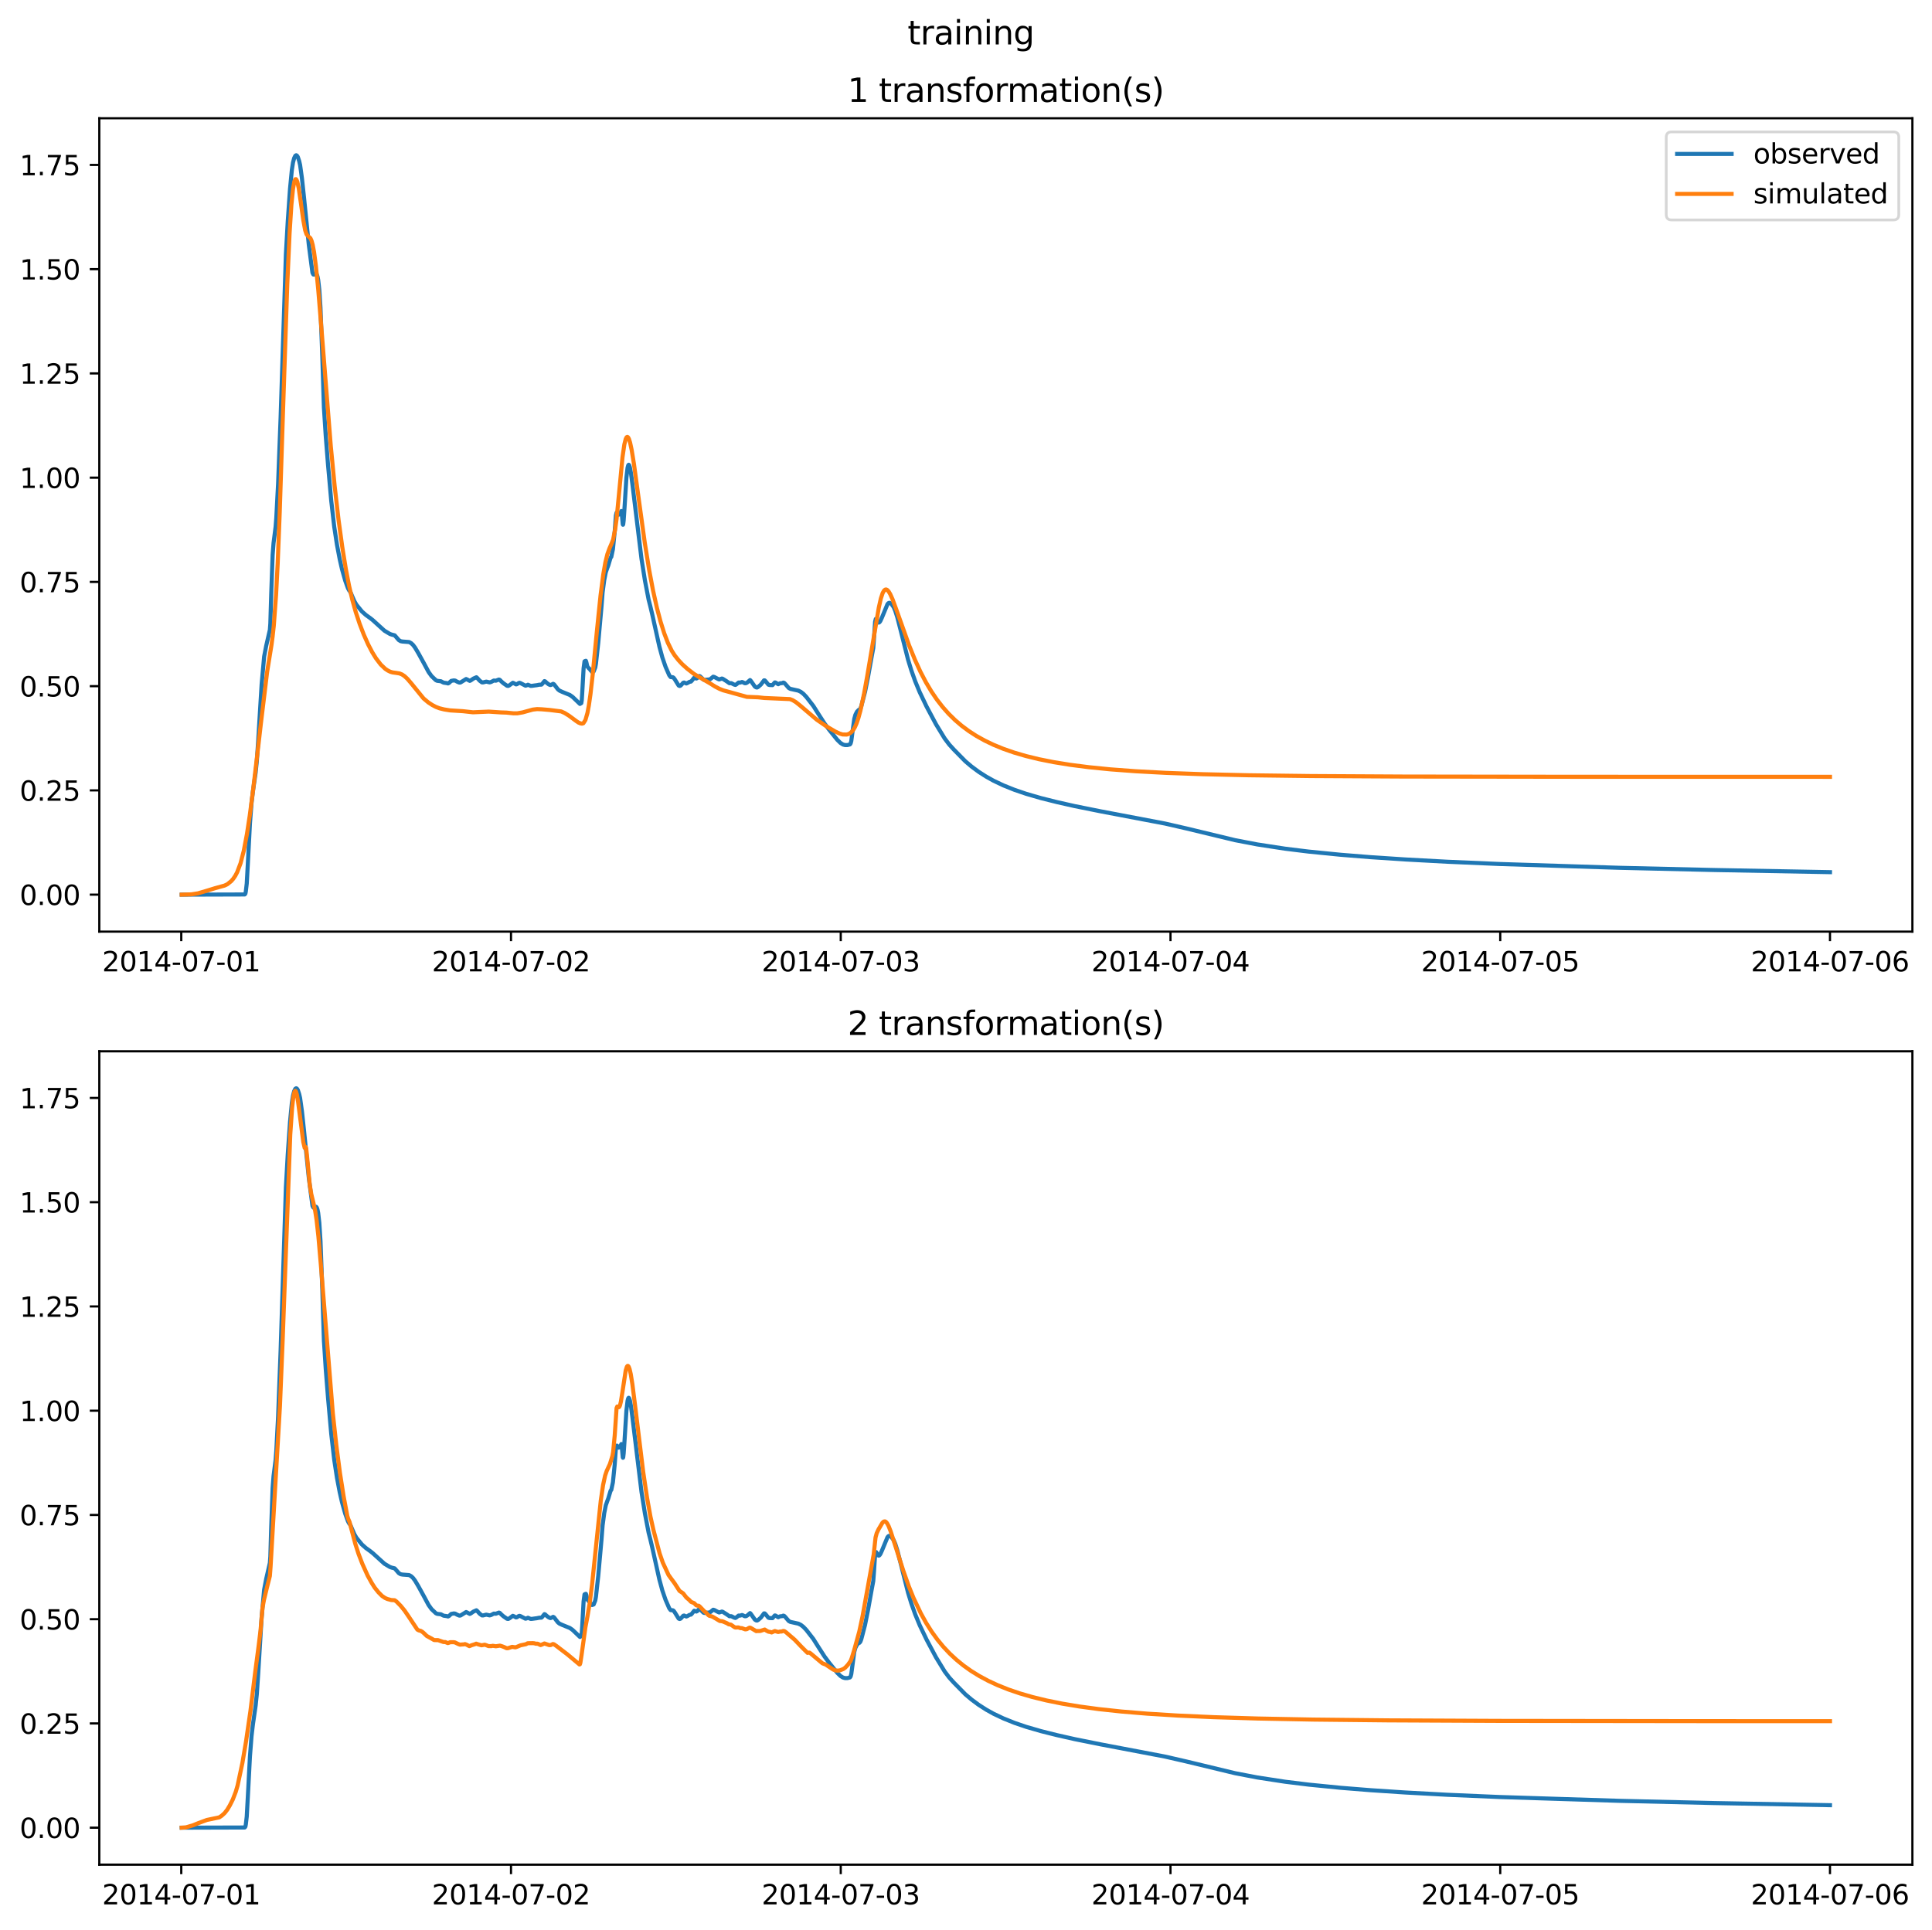 <?xml version="1.0" encoding="utf-8" standalone="no"?>
<!DOCTYPE svg PUBLIC "-//W3C//DTD SVG 1.1//EN"
  "http://www.w3.org/Graphics/SVG/1.1/DTD/svg11.dtd">
<svg xmlns:xlink="http://www.w3.org/1999/xlink" width="709.489pt" height="708.798pt" viewBox="0 0 709.489 708.798" xmlns="http://www.w3.org/2000/svg" version="1.1">
 <defs>
  <style type="text/css">*{stroke-linejoin: round; stroke-linecap: butt}</style>
 </defs>
 <g id="figure_1">
  <g id="patch_1">
   <path d="M 0 708.798 
L 709.489 708.798 
L 709.489 0 
L 0 0 
z
" style="fill: #ffffff"/>
  </g>
  <g id="axes_1">
   <g id="patch_2">
    <path d="M 36.466 342.2 
L 702.289 342.2 
L 702.289 43.44 
L 36.466 43.44 
z
" style="fill: #ffffff"/>
   </g>
   <g id="matplotlib.axis_1">
    <g id="xtick_1">
     <g id="line2d_1">
      <defs>
       <path id="m0facda608b" d="M 0 0 
L 0 3.5 
" style="stroke: #000000; stroke-width: 0.8"/>
      </defs>
      <g>
       <use xlink:href="#m0facda608b" x="66.562" y="342.2" style="stroke: #000000; stroke-width: 0.8"/>
      </g>
     </g>
     <g id="text_1">
      <!-- 2014-07-01 -->
      <g transform="translate(37.504 356.798) scale(0.1 -0.1)">
       <defs>
        <path id="DejaVuSans-32" d="M 1228 531 
L 3431 531 
L 3431 0 
L 469 0 
L 469 531 
Q 828 903 1448 1529 
Q 2069 2156 2228 2338 
Q 2531 2678 2651 2914 
Q 2772 3150 2772 3378 
Q 2772 3750 2511 3984 
Q 2250 4219 1831 4219 
Q 1534 4219 1204 4116 
Q 875 4013 500 3803 
L 500 4441 
Q 881 4594 1212 4672 
Q 1544 4750 1819 4750 
Q 2544 4750 2975 4387 
Q 3406 4025 3406 3419 
Q 3406 3131 3298 2873 
Q 3191 2616 2906 2266 
Q 2828 2175 2409 1742 
Q 1991 1309 1228 531 
z
" transform="scale(0.016)"/>
        <path id="DejaVuSans-30" d="M 2034 4250 
Q 1547 4250 1301 3770 
Q 1056 3291 1056 2328 
Q 1056 1369 1301 889 
Q 1547 409 2034 409 
Q 2525 409 2770 889 
Q 3016 1369 3016 2328 
Q 3016 3291 2770 3770 
Q 2525 4250 2034 4250 
z
M 2034 4750 
Q 2819 4750 3233 4129 
Q 3647 3509 3647 2328 
Q 3647 1150 3233 529 
Q 2819 -91 2034 -91 
Q 1250 -91 836 529 
Q 422 1150 422 2328 
Q 422 3509 836 4129 
Q 1250 4750 2034 4750 
z
" transform="scale(0.016)"/>
        <path id="DejaVuSans-31" d="M 794 531 
L 1825 531 
L 1825 4091 
L 703 3866 
L 703 4441 
L 1819 4666 
L 2450 4666 
L 2450 531 
L 3481 531 
L 3481 0 
L 794 0 
L 794 531 
z
" transform="scale(0.016)"/>
        <path id="DejaVuSans-34" d="M 2419 4116 
L 825 1625 
L 2419 1625 
L 2419 4116 
z
M 2253 4666 
L 3047 4666 
L 3047 1625 
L 3713 1625 
L 3713 1100 
L 3047 1100 
L 3047 0 
L 2419 0 
L 2419 1100 
L 313 1100 
L 313 1709 
L 2253 4666 
z
" transform="scale(0.016)"/>
        <path id="DejaVuSans-2d" d="M 313 2009 
L 1997 2009 
L 1997 1497 
L 313 1497 
L 313 2009 
z
" transform="scale(0.016)"/>
        <path id="DejaVuSans-37" d="M 525 4666 
L 3525 4666 
L 3525 4397 
L 1831 0 
L 1172 0 
L 2766 4134 
L 525 4134 
L 525 4666 
z
" transform="scale(0.016)"/>
       </defs>
       <use xlink:href="#DejaVuSans-32"/>
       <use xlink:href="#DejaVuSans-30" x="63.623"/>
       <use xlink:href="#DejaVuSans-31" x="127.246"/>
       <use xlink:href="#DejaVuSans-34" x="190.869"/>
       <use xlink:href="#DejaVuSans-2d" x="254.492"/>
       <use xlink:href="#DejaVuSans-30" x="290.576"/>
       <use xlink:href="#DejaVuSans-37" x="354.199"/>
       <use xlink:href="#DejaVuSans-2d" x="417.822"/>
       <use xlink:href="#DejaVuSans-30" x="453.906"/>
       <use xlink:href="#DejaVuSans-31" x="517.529"/>
      </g>
     </g>
    </g>
    <g id="xtick_2">
     <g id="line2d_2">
      <g>
       <use xlink:href="#m0facda608b" x="187.655" y="342.2" style="stroke: #000000; stroke-width: 0.8"/>
      </g>
     </g>
     <g id="text_2">
      <!-- 2014-07-02 -->
      <g transform="translate(158.597 356.798) scale(0.1 -0.1)">
       <use xlink:href="#DejaVuSans-32"/>
       <use xlink:href="#DejaVuSans-30" x="63.623"/>
       <use xlink:href="#DejaVuSans-31" x="127.246"/>
       <use xlink:href="#DejaVuSans-34" x="190.869"/>
       <use xlink:href="#DejaVuSans-2d" x="254.492"/>
       <use xlink:href="#DejaVuSans-30" x="290.576"/>
       <use xlink:href="#DejaVuSans-37" x="354.199"/>
       <use xlink:href="#DejaVuSans-2d" x="417.822"/>
       <use xlink:href="#DejaVuSans-30" x="453.906"/>
       <use xlink:href="#DejaVuSans-32" x="517.529"/>
      </g>
     </g>
    </g>
    <g id="xtick_3">
     <g id="line2d_3">
      <g>
       <use xlink:href="#m0facda608b" x="308.747" y="342.2" style="stroke: #000000; stroke-width: 0.8"/>
      </g>
     </g>
     <g id="text_3">
      <!-- 2014-07-03 -->
      <g transform="translate(279.689 356.798) scale(0.1 -0.1)">
       <defs>
        <path id="DejaVuSans-33" d="M 2597 2516 
Q 3050 2419 3304 2112 
Q 3559 1806 3559 1356 
Q 3559 666 3084 287 
Q 2609 -91 1734 -91 
Q 1441 -91 1130 -33 
Q 819 25 488 141 
L 488 750 
Q 750 597 1062 519 
Q 1375 441 1716 441 
Q 2309 441 2620 675 
Q 2931 909 2931 1356 
Q 2931 1769 2642 2001 
Q 2353 2234 1838 2234 
L 1294 2234 
L 1294 2753 
L 1863 2753 
Q 2328 2753 2575 2939 
Q 2822 3125 2822 3475 
Q 2822 3834 2567 4026 
Q 2313 4219 1838 4219 
Q 1578 4219 1281 4162 
Q 984 4106 628 3988 
L 628 4550 
Q 988 4650 1302 4700 
Q 1616 4750 1894 4750 
Q 2613 4750 3031 4423 
Q 3450 4097 3450 3541 
Q 3450 3153 3228 2886 
Q 3006 2619 2597 2516 
z
" transform="scale(0.016)"/>
       </defs>
       <use xlink:href="#DejaVuSans-32"/>
       <use xlink:href="#DejaVuSans-30" x="63.623"/>
       <use xlink:href="#DejaVuSans-31" x="127.246"/>
       <use xlink:href="#DejaVuSans-34" x="190.869"/>
       <use xlink:href="#DejaVuSans-2d" x="254.492"/>
       <use xlink:href="#DejaVuSans-30" x="290.576"/>
       <use xlink:href="#DejaVuSans-37" x="354.199"/>
       <use xlink:href="#DejaVuSans-2d" x="417.822"/>
       <use xlink:href="#DejaVuSans-30" x="453.906"/>
       <use xlink:href="#DejaVuSans-33" x="517.529"/>
      </g>
     </g>
    </g>
    <g id="xtick_4">
     <g id="line2d_4">
      <g>
       <use xlink:href="#m0facda608b" x="429.84" y="342.2" style="stroke: #000000; stroke-width: 0.8"/>
      </g>
     </g>
     <g id="text_4">
      <!-- 2014-07-04 -->
      <g transform="translate(400.782 356.798) scale(0.1 -0.1)">
       <use xlink:href="#DejaVuSans-32"/>
       <use xlink:href="#DejaVuSans-30" x="63.623"/>
       <use xlink:href="#DejaVuSans-31" x="127.246"/>
       <use xlink:href="#DejaVuSans-34" x="190.869"/>
       <use xlink:href="#DejaVuSans-2d" x="254.492"/>
       <use xlink:href="#DejaVuSans-30" x="290.576"/>
       <use xlink:href="#DejaVuSans-37" x="354.199"/>
       <use xlink:href="#DejaVuSans-2d" x="417.822"/>
       <use xlink:href="#DejaVuSans-30" x="453.906"/>
       <use xlink:href="#DejaVuSans-34" x="517.529"/>
      </g>
     </g>
    </g>
    <g id="xtick_5">
     <g id="line2d_5">
      <g>
       <use xlink:href="#m0facda608b" x="550.932" y="342.2" style="stroke: #000000; stroke-width: 0.8"/>
      </g>
     </g>
     <g id="text_5">
      <!-- 2014-07-05 -->
      <g transform="translate(521.874 356.798) scale(0.1 -0.1)">
       <defs>
        <path id="DejaVuSans-35" d="M 691 4666 
L 3169 4666 
L 3169 4134 
L 1269 4134 
L 1269 2991 
Q 1406 3038 1543 3061 
Q 1681 3084 1819 3084 
Q 2600 3084 3056 2656 
Q 3513 2228 3513 1497 
Q 3513 744 3044 326 
Q 2575 -91 1722 -91 
Q 1428 -91 1123 -41 
Q 819 9 494 109 
L 494 744 
Q 775 591 1075 516 
Q 1375 441 1709 441 
Q 2250 441 2565 725 
Q 2881 1009 2881 1497 
Q 2881 1984 2565 2268 
Q 2250 2553 1709 2553 
Q 1456 2553 1204 2497 
Q 953 2441 691 2322 
L 691 4666 
z
" transform="scale(0.016)"/>
       </defs>
       <use xlink:href="#DejaVuSans-32"/>
       <use xlink:href="#DejaVuSans-30" x="63.623"/>
       <use xlink:href="#DejaVuSans-31" x="127.246"/>
       <use xlink:href="#DejaVuSans-34" x="190.869"/>
       <use xlink:href="#DejaVuSans-2d" x="254.492"/>
       <use xlink:href="#DejaVuSans-30" x="290.576"/>
       <use xlink:href="#DejaVuSans-37" x="354.199"/>
       <use xlink:href="#DejaVuSans-2d" x="417.822"/>
       <use xlink:href="#DejaVuSans-30" x="453.906"/>
       <use xlink:href="#DejaVuSans-35" x="517.529"/>
      </g>
     </g>
    </g>
    <g id="xtick_6">
     <g id="line2d_6">
      <g>
       <use xlink:href="#m0facda608b" x="672.025" y="342.2" style="stroke: #000000; stroke-width: 0.8"/>
      </g>
     </g>
     <g id="text_6">
      <!-- 2014-07-06 -->
      <g transform="translate(642.967 356.798) scale(0.1 -0.1)">
       <defs>
        <path id="DejaVuSans-36" d="M 2113 2584 
Q 1688 2584 1439 2293 
Q 1191 2003 1191 1497 
Q 1191 994 1439 701 
Q 1688 409 2113 409 
Q 2538 409 2786 701 
Q 3034 994 3034 1497 
Q 3034 2003 2786 2293 
Q 2538 2584 2113 2584 
z
M 3366 4563 
L 3366 3988 
Q 3128 4100 2886 4159 
Q 2644 4219 2406 4219 
Q 1781 4219 1451 3797 
Q 1122 3375 1075 2522 
Q 1259 2794 1537 2939 
Q 1816 3084 2150 3084 
Q 2853 3084 3261 2657 
Q 3669 2231 3669 1497 
Q 3669 778 3244 343 
Q 2819 -91 2113 -91 
Q 1303 -91 875 529 
Q 447 1150 447 2328 
Q 447 3434 972 4092 
Q 1497 4750 2381 4750 
Q 2619 4750 2861 4703 
Q 3103 4656 3366 4563 
z
" transform="scale(0.016)"/>
       </defs>
       <use xlink:href="#DejaVuSans-32"/>
       <use xlink:href="#DejaVuSans-30" x="63.623"/>
       <use xlink:href="#DejaVuSans-31" x="127.246"/>
       <use xlink:href="#DejaVuSans-34" x="190.869"/>
       <use xlink:href="#DejaVuSans-2d" x="254.492"/>
       <use xlink:href="#DejaVuSans-30" x="290.576"/>
       <use xlink:href="#DejaVuSans-37" x="354.199"/>
       <use xlink:href="#DejaVuSans-2d" x="417.822"/>
       <use xlink:href="#DejaVuSans-30" x="453.906"/>
       <use xlink:href="#DejaVuSans-36" x="517.529"/>
      </g>
     </g>
    </g>
   </g>
   <g id="matplotlib.axis_2">
    <g id="ytick_1">
     <g id="line2d_7">
      <defs>
       <path id="mc882906b21" d="M 0 0 
L -3.5 0 
" style="stroke: #000000; stroke-width: 0.8"/>
      </defs>
      <g>
       <use xlink:href="#mc882906b21" x="36.466" y="328.62" style="stroke: #000000; stroke-width: 0.8"/>
      </g>
     </g>
     <g id="text_7">
      <!-- 0.00 -->
      <g transform="translate(7.2 332.419) scale(0.1 -0.1)">
       <defs>
        <path id="DejaVuSans-2e" d="M 684 794 
L 1344 794 
L 1344 0 
L 684 0 
L 684 794 
z
" transform="scale(0.016)"/>
       </defs>
       <use xlink:href="#DejaVuSans-30"/>
       <use xlink:href="#DejaVuSans-2e" x="63.623"/>
       <use xlink:href="#DejaVuSans-30" x="95.41"/>
       <use xlink:href="#DejaVuSans-30" x="159.033"/>
      </g>
     </g>
    </g>
    <g id="ytick_2">
     <g id="line2d_8">
      <g>
       <use xlink:href="#mc882906b21" x="36.466" y="290.328" style="stroke: #000000; stroke-width: 0.8"/>
      </g>
     </g>
     <g id="text_8">
      <!-- 0.25 -->
      <g transform="translate(7.2 294.127) scale(0.1 -0.1)">
       <use xlink:href="#DejaVuSans-30"/>
       <use xlink:href="#DejaVuSans-2e" x="63.623"/>
       <use xlink:href="#DejaVuSans-32" x="95.41"/>
       <use xlink:href="#DejaVuSans-35" x="159.033"/>
      </g>
     </g>
    </g>
    <g id="ytick_3">
     <g id="line2d_9">
      <g>
       <use xlink:href="#mc882906b21" x="36.466" y="252.036" style="stroke: #000000; stroke-width: 0.8"/>
      </g>
     </g>
     <g id="text_9">
      <!-- 0.50 -->
      <g transform="translate(7.2 255.835) scale(0.1 -0.1)">
       <use xlink:href="#DejaVuSans-30"/>
       <use xlink:href="#DejaVuSans-2e" x="63.623"/>
       <use xlink:href="#DejaVuSans-35" x="95.41"/>
       <use xlink:href="#DejaVuSans-30" x="159.033"/>
      </g>
     </g>
    </g>
    <g id="ytick_4">
     <g id="line2d_10">
      <g>
       <use xlink:href="#mc882906b21" x="36.466" y="213.744" style="stroke: #000000; stroke-width: 0.8"/>
      </g>
     </g>
     <g id="text_10">
      <!-- 0.75 -->
      <g transform="translate(7.2 217.543) scale(0.1 -0.1)">
       <use xlink:href="#DejaVuSans-30"/>
       <use xlink:href="#DejaVuSans-2e" x="63.623"/>
       <use xlink:href="#DejaVuSans-37" x="95.41"/>
       <use xlink:href="#DejaVuSans-35" x="159.033"/>
      </g>
     </g>
    </g>
    <g id="ytick_5">
     <g id="line2d_11">
      <g>
       <use xlink:href="#mc882906b21" x="36.466" y="175.452" style="stroke: #000000; stroke-width: 0.8"/>
      </g>
     </g>
     <g id="text_11">
      <!-- 1.00 -->
      <g transform="translate(7.2 179.251) scale(0.1 -0.1)">
       <use xlink:href="#DejaVuSans-31"/>
       <use xlink:href="#DejaVuSans-2e" x="63.623"/>
       <use xlink:href="#DejaVuSans-30" x="95.41"/>
       <use xlink:href="#DejaVuSans-30" x="159.033"/>
      </g>
     </g>
    </g>
    <g id="ytick_6">
     <g id="line2d_12">
      <g>
       <use xlink:href="#mc882906b21" x="36.466" y="137.16" style="stroke: #000000; stroke-width: 0.8"/>
      </g>
     </g>
     <g id="text_12">
      <!-- 1.25 -->
      <g transform="translate(7.2 140.959) scale(0.1 -0.1)">
       <use xlink:href="#DejaVuSans-31"/>
       <use xlink:href="#DejaVuSans-2e" x="63.623"/>
       <use xlink:href="#DejaVuSans-32" x="95.41"/>
       <use xlink:href="#DejaVuSans-35" x="159.033"/>
      </g>
     </g>
    </g>
    <g id="ytick_7">
     <g id="line2d_13">
      <g>
       <use xlink:href="#mc882906b21" x="36.466" y="98.867" style="stroke: #000000; stroke-width: 0.8"/>
      </g>
     </g>
     <g id="text_13">
      <!-- 1.50 -->
      <g transform="translate(7.2 102.667) scale(0.1 -0.1)">
       <use xlink:href="#DejaVuSans-31"/>
       <use xlink:href="#DejaVuSans-2e" x="63.623"/>
       <use xlink:href="#DejaVuSans-35" x="95.41"/>
       <use xlink:href="#DejaVuSans-30" x="159.033"/>
      </g>
     </g>
    </g>
    <g id="ytick_8">
     <g id="line2d_14">
      <g>
       <use xlink:href="#mc882906b21" x="36.466" y="60.575" style="stroke: #000000; stroke-width: 0.8"/>
      </g>
     </g>
     <g id="text_14">
      <!-- 1.75 -->
      <g transform="translate(7.2 64.375) scale(0.1 -0.1)">
       <use xlink:href="#DejaVuSans-31"/>
       <use xlink:href="#DejaVuSans-2e" x="63.623"/>
       <use xlink:href="#DejaVuSans-37" x="95.41"/>
       <use xlink:href="#DejaVuSans-35" x="159.033"/>
      </g>
     </g>
    </g>
   </g>
   <g id="line2d_15">
    <path d="M 66.73 328.62 
L 89.856 328.552 
L 90.108 328.273 
L 90.276 327.438 
L 90.612 324.559 
L 91.033 316.923 
L 91.79 302.436 
L 92.378 294.9 
L 92.883 290.641 
L 93.892 283.672 
L 94.313 279.554 
L 94.817 272.07 
L 96.078 251.384 
L 97.003 241.154 
L 97.76 237.211 
L 99.106 231.345 
L 99.274 229.048 
L 99.61 217.962 
L 100.115 203.894 
L 100.451 199.495 
L 101.208 193.549 
L 101.46 190.313 
L 102.133 177.524 
L 103.058 153.168 
L 104.992 93.387 
L 105.665 81.428 
L 106.506 69.355 
L 107.179 62.4 
L 107.599 59.7 
L 108.02 58.091 
L 108.44 57.221 
L 108.776 57.02 
L 109.029 57.139 
L 109.365 57.651 
L 109.87 59.169 
L 110.206 60.617 
L 110.879 65.457 
L 111.635 72.516 
L 113.401 89.888 
L 114.747 100.214 
L 115.083 100.83 
L 115.336 100.863 
L 116.092 100.549 
L 116.345 100.85 
L 116.597 101.572 
L 116.849 102.849 
L 117.27 106.523 
L 117.69 113.068 
L 118.363 130.984 
L 118.951 149.7 
L 119.624 160.149 
L 120.465 170.761 
L 121.642 183.947 
L 122.736 193.468 
L 123.745 200.075 
L 124.754 205.397 
L 125.595 209.085 
L 126.772 213.273 
L 127.781 216.063 
L 128.202 216.849 
L 128.706 217.501 
L 129.295 218.906 
L 130.136 220.84 
L 130.893 222.137 
L 132.911 224.6 
L 134.34 225.875 
L 136.022 227.086 
L 136.947 227.827 
L 141.152 231.647 
L 143.17 232.856 
L 143.843 233.095 
L 144.936 233.367 
L 145.525 234.039 
L 146.45 235.111 
L 147.122 235.517 
L 147.795 235.647 
L 150.234 235.831 
L 150.991 236.248 
L 151.663 236.872 
L 152.42 237.878 
L 153.681 240.008 
L 155.616 243.525 
L 157.382 246.819 
L 158.475 248.342 
L 160.072 249.857 
L 160.577 250.081 
L 161.922 250.236 
L 162.679 250.644 
L 163.016 250.768 
L 164.025 250.904 
L 164.529 251.04 
L 164.866 250.878 
L 165.707 250.101 
L 166.632 249.931 
L 167.136 249.982 
L 167.893 250.401 
L 168.65 250.718 
L 169.07 250.706 
L 169.575 250.404 
L 171.173 249.412 
L 171.593 249.609 
L 172.518 250.1 
L 172.854 249.944 
L 173.864 249.245 
L 174.957 248.767 
L 175.293 249.064 
L 176.134 250.01 
L 176.975 250.642 
L 177.395 250.659 
L 178.573 250.367 
L 179.834 250.65 
L 180.423 250.465 
L 181.348 249.976 
L 182.105 250.037 
L 182.609 249.837 
L 183.198 249.61 
L 183.534 249.711 
L 184.123 250.314 
L 184.88 250.977 
L 186.225 251.906 
L 186.646 251.943 
L 187.066 251.73 
L 188.327 250.795 
L 188.664 250.933 
L 189.505 251.39 
L 189.841 251.317 
L 190.43 250.919 
L 190.766 250.802 
L 191.102 250.898 
L 192.952 251.853 
L 193.289 251.793 
L 193.877 251.51 
L 194.298 251.694 
L 194.887 251.94 
L 195.391 251.914 
L 196.568 251.749 
L 197.073 251.691 
L 197.998 251.504 
L 198.839 251.475 
L 199.175 251.15 
L 199.932 250.182 
L 200.184 250.267 
L 200.773 250.825 
L 201.53 251.392 
L 202.118 251.631 
L 202.371 251.573 
L 203.128 251.179 
L 203.464 251.36 
L 203.968 252.022 
L 204.893 253.219 
L 205.482 253.685 
L 206.491 254.149 
L 209.266 255.275 
L 210.275 255.989 
L 211.537 257.19 
L 212.966 258.562 
L 213.471 258.27 
L 213.639 257.244 
L 213.807 254.582 
L 214.312 245.516 
L 214.648 242.942 
L 214.816 242.824 
L 214.985 242.777 
L 215.153 242.719 
L 215.321 243.206 
L 215.657 244.77 
L 216.33 245.599 
L 216.498 245.663 
L 216.919 246.262 
L 217.087 246.392 
L 217.423 246.825 
L 218.012 246.635 
L 218.6 245.165 
L 218.853 243.754 
L 219.694 236.143 
L 220.871 222.994 
L 221.291 217.6 
L 221.88 213.144 
L 222.469 210.199 
L 223.057 208.521 
L 223.394 207.653 
L 224.235 204.81 
L 224.487 204.55 
L 225.076 201.771 
L 225.748 195.146 
L 226.169 189.35 
L 226.421 188.306 
L 226.589 188.293 
L 227.178 189.041 
L 227.346 188.96 
L 227.935 188.242 
L 228.103 187.874 
L 228.187 187.706 
L 228.355 188.798 
L 228.692 192.54 
L 228.776 192.754 
L 228.86 192.576 
L 229.028 191.163 
L 229.364 186.196 
L 230.037 175.472 
L 230.457 171.827 
L 230.71 170.88 
L 230.878 170.71 
L 231.046 170.866 
L 231.298 171.592 
L 231.719 173.851 
L 232.307 178.379 
L 235.587 205.339 
L 236.848 213.285 
L 238.194 220.275 
L 238.783 222.553 
L 239.539 225.75 
L 242.146 237.497 
L 243.239 241.515 
L 244.417 244.938 
L 245.762 248.025 
L 246.267 248.693 
L 246.603 248.749 
L 247.024 248.737 
L 247.36 248.927 
L 247.78 249.497 
L 249.21 251.802 
L 249.546 251.967 
L 249.883 251.881 
L 250.219 251.564 
L 250.892 250.787 
L 251.228 250.692 
L 251.649 250.9 
L 252.069 251.055 
L 252.49 250.86 
L 253.246 250.437 
L 253.751 250.354 
L 254.087 250.001 
L 254.928 248.935 
L 255.265 249.05 
L 255.685 249.234 
L 256.021 249.11 
L 256.358 248.714 
L 256.778 248.325 
L 257.031 248.385 
L 257.451 248.777 
L 258.376 249.672 
L 258.712 249.75 
L 260.058 249.603 
L 260.562 249.594 
L 260.983 249.325 
L 261.908 248.564 
L 262.328 248.673 
L 263.674 249.386 
L 264.094 249.567 
L 264.515 249.438 
L 265.103 249.23 
L 265.44 249.345 
L 266.785 250.198 
L 267.878 250.956 
L 268.551 250.929 
L 269.56 251.442 
L 270.065 251.584 
L 270.401 251.392 
L 271.242 250.702 
L 271.747 250.725 
L 272.083 250.639 
L 272.503 250.5 
L 272.84 250.63 
L 273.513 250.963 
L 273.933 250.941 
L 274.353 250.733 
L 275.447 249.794 
L 275.699 250.047 
L 277.213 252.194 
L 277.717 252.508 
L 278.054 252.521 
L 278.474 252.278 
L 279.399 251.459 
L 280.576 249.902 
L 280.829 249.918 
L 281.165 250.244 
L 282.174 251.487 
L 282.594 251.619 
L 283.688 251.66 
L 284.108 251.148 
L 284.529 250.667 
L 284.781 250.699 
L 285.79 251.324 
L 286.126 251.135 
L 286.547 250.968 
L 287.22 250.928 
L 287.64 250.728 
L 287.976 250.816 
L 288.397 251.251 
L 289.658 252.715 
L 290.247 253.031 
L 291.34 253.275 
L 293.19 253.68 
L 294.115 254.143 
L 295.04 254.865 
L 296.133 256.02 
L 298.656 259.266 
L 300.59 262.332 
L 302.777 265.729 
L 304.458 268.002 
L 307.486 271.759 
L 308.663 272.905 
L 309.588 273.478 
L 310.345 273.675 
L 311.186 273.676 
L 312.111 273.44 
L 312.363 273.117 
L 312.615 272.203 
L 313.036 269.049 
L 313.709 264.067 
L 314.129 262.552 
L 314.718 261.401 
L 315.39 260.724 
L 315.643 260.697 
L 315.979 260.25 
L 316.315 259.325 
L 317.661 254.144 
L 318.754 248.71 
L 320.184 240.748 
L 320.688 238.044 
L 320.94 234.736 
L 321.361 228.396 
L 321.613 227.358 
L 321.781 227.411 
L 322.118 228.065 
L 322.454 228.588 
L 322.706 228.697 
L 322.959 228.568 
L 323.295 228.107 
L 323.884 226.821 
L 325.902 221.944 
L 326.238 221.543 
L 326.575 221.424 
L 326.911 221.502 
L 327.331 221.847 
L 328.172 222.974 
L 328.761 224.354 
L 329.518 226.737 
L 330.611 230.989 
L 333.47 242.326 
L 334.647 246.172 
L 336.077 250.214 
L 337.759 254.284 
L 340.282 259.563 
L 343.729 266.035 
L 346.925 271.271 
L 348.607 273.495 
L 350.289 275.344 
L 354.493 279.621 
L 356.764 281.545 
L 359.37 283.477 
L 362.146 285.259 
L 364.836 286.758 
L 368.452 288.476 
L 372.573 290.129 
L 376.862 291.588 
L 382.244 293.148 
L 388.13 294.624 
L 394.689 296.103 
L 404.192 298.014 
L 427.821 302.502 
L 435.726 304.317 
L 453.554 308.61 
L 461.71 310.173 
L 471.886 311.733 
L 480.547 312.799 
L 492.32 313.969 
L 503.336 314.853 
L 515.95 315.688 
L 531.507 316.533 
L 550.596 317.355 
L 594.66 318.756 
L 629.474 319.57 
L 672.025 320.358 
L 672.025 320.358 
" clip-path="url(#p5ec536a47d)" style="fill: none; stroke: #1f77b4; stroke-width: 1.5; stroke-linecap: square"/>
   </g>
   <g id="line2d_16">
    <path d="M 66.73 328.62 
L 70.262 328.511 
L 72.701 328.135 
L 75.392 327.348 
L 78.924 326.264 
L 82.456 325.286 
L 83.465 324.808 
L 84.894 323.669 
L 85.651 322.802 
L 86.408 321.684 
L 87.081 320.413 
L 88.342 317.085 
L 89.519 312.52 
L 90.697 306.288 
L 91.706 299.646 
L 92.967 290.013 
L 94.985 272.899 
L 95.826 265.552 
L 98.097 246.82 
L 99.694 236.929 
L 100.115 233.734 
L 100.535 229.945 
L 101.376 218.622 
L 101.965 207.189 
L 102.722 188.177 
L 103.899 151.996 
L 105.497 104.349 
L 106.338 85.683 
L 107.01 75.218 
L 107.599 69.366 
L 108.104 66.63 
L 108.44 65.849 
L 108.692 65.815 
L 108.945 66.178 
L 109.197 66.833 
L 109.701 69.138 
L 110.542 74.892 
L 111.383 80.852 
L 111.551 81.777 
L 112.056 84.537 
L 112.56 86.029 
L 112.981 86.574 
L 113.99 87.49 
L 114.41 88.427 
L 114.831 89.955 
L 115.336 92.657 
L 116.008 97.742 
L 116.849 106.149 
L 118.026 120.502 
L 121.474 163.886 
L 122.904 178.607 
L 124.333 191.018 
L 125.679 200.84 
L 127.024 209.14 
L 128.202 215.233 
L 129.379 220.311 
L 130.64 224.819 
L 132.07 229.137 
L 133.583 233.08 
L 135.181 236.666 
L 136.695 239.575 
L 138.04 241.762 
L 139.806 244.08 
L 141.488 245.684 
L 142.413 246.3 
L 143.338 246.755 
L 144.179 246.993 
L 145.356 247.151 
L 146.702 247.364 
L 147.627 247.738 
L 148.552 248.357 
L 149.645 249.38 
L 151.075 251.057 
L 155.531 256.541 
L 157.297 258.02 
L 158.727 258.951 
L 160.072 259.661 
L 161.418 260.173 
L 163.1 260.587 
L 165.286 260.937 
L 169.995 261.231 
L 173.695 261.639 
L 179.498 261.386 
L 183.955 261.683 
L 185.973 261.749 
L 188.58 262.016 
L 190.009 262.004 
L 191.943 261.67 
L 195.643 260.648 
L 197.241 260.461 
L 198.923 260.535 
L 201.782 260.777 
L 206.071 261.315 
L 207.332 261.882 
L 208.93 262.873 
L 211.537 264.804 
L 212.546 265.478 
L 212.714 265.509 
L 213.135 265.714 
L 213.303 265.728 
L 213.723 265.807 
L 213.975 265.741 
L 214.228 265.661 
L 214.985 264.471 
L 215.741 261.832 
L 216.246 259.12 
L 216.835 255.011 
L 217.675 247.613 
L 219.189 231.9 
L 220.535 218.759 
L 221.544 210.978 
L 222.301 206.606 
L 223.057 203.52 
L 223.814 201.449 
L 224.655 199.498 
L 224.907 198.827 
L 225.16 198.227 
L 225.496 196.446 
L 225.916 194.4 
L 226.421 190.621 
L 227.178 182.849 
L 228.607 167.869 
L 229.28 163.248 
L 229.785 161.24 
L 230.121 160.597 
L 230.373 160.465 
L 230.626 160.614 
L 230.962 161.218 
L 231.382 162.548 
L 231.971 165.292 
L 232.812 170.475 
L 234.326 181.572 
L 236.764 199.241 
L 238.362 209.184 
L 239.792 216.784 
L 241.221 223.209 
L 242.567 228.305 
L 243.912 232.593 
L 245.258 236.108 
L 246.687 239.038 
L 247.78 240.753 
L 249.126 242.452 
L 250.555 243.99 
L 252.405 245.652 
L 254.76 247.476 
L 256.106 248.311 
L 260.815 251.056 
L 262.581 252.172 
L 264.262 253.047 
L 265.608 253.579 
L 267.122 253.987 
L 274.269 255.968 
L 278.306 256.121 
L 280.66 256.38 
L 290.079 256.793 
L 291.088 257.184 
L 292.265 257.899 
L 293.779 259.108 
L 299.917 264.341 
L 303.533 266.819 
L 306.729 268.699 
L 308.327 269.445 
L 309.42 269.776 
L 310.934 269.817 
L 311.69 269.59 
L 312.195 269.287 
L 312.784 268.788 
L 313.372 268.065 
L 313.961 267.059 
L 314.549 265.722 
L 315.222 263.761 
L 315.979 261.014 
L 317.324 254.722 
L 318.502 248.187 
L 322.706 223.269 
L 323.463 219.875 
L 324.136 217.841 
L 324.64 216.943 
L 325.061 216.586 
L 325.397 216.525 
L 325.818 216.704 
L 326.322 217.241 
L 326.911 218.222 
L 327.752 220.092 
L 329.097 223.74 
L 333.807 236.961 
L 335.993 242.351 
L 338.011 246.751 
L 340.029 250.619 
L 342.048 254.01 
L 344.066 256.982 
L 346.168 259.694 
L 348.354 262.161 
L 350.709 264.478 
L 353.148 266.567 
L 355.755 268.509 
L 358.53 270.304 
L 361.557 271.997 
L 364.836 273.573 
L 368.452 275.057 
L 372.405 276.431 
L 376.778 277.708 
L 381.571 278.873 
L 386.953 279.949 
L 393.007 280.928 
L 399.903 281.812 
L 407.807 282.599 
L 417.058 283.29 
L 428.074 283.883 
L 441.528 284.375 
L 458.515 284.765 
L 481.388 285.053 
L 515.445 285.239 
L 579.271 285.329 
L 672.025 285.344 
L 672.025 285.344 
" clip-path="url(#p5ec536a47d)" style="fill: none; stroke: #ff7f0e; stroke-width: 1.5; stroke-linecap: square"/>
   </g>
   <g id="patch_3">
    <path d="M 36.466 342.2 
L 36.466 43.44 
" style="fill: none; stroke: #000000; stroke-width: 0.8; stroke-linejoin: miter; stroke-linecap: square"/>
   </g>
   <g id="patch_4">
    <path d="M 702.289 342.2 
L 702.289 43.44 
" style="fill: none; stroke: #000000; stroke-width: 0.8; stroke-linejoin: miter; stroke-linecap: square"/>
   </g>
   <g id="patch_5">
    <path d="M 36.466 342.2 
L 702.289 342.2 
" style="fill: none; stroke: #000000; stroke-width: 0.8; stroke-linejoin: miter; stroke-linecap: square"/>
   </g>
   <g id="patch_6">
    <path d="M 36.466 43.44 
L 702.289 43.44 
" style="fill: none; stroke: #000000; stroke-width: 0.8; stroke-linejoin: miter; stroke-linecap: square"/>
   </g>
   <g id="text_15">
    <!-- 1 transformation(s) -->
    <g transform="translate(311.263 37.44) scale(0.12 -0.12)">
     <defs>
      <path id="DejaVuSans-20" transform="scale(0.016)"/>
      <path id="DejaVuSans-74" d="M 1172 4494 
L 1172 3500 
L 2356 3500 
L 2356 3053 
L 1172 3053 
L 1172 1153 
Q 1172 725 1289 603 
Q 1406 481 1766 481 
L 2356 481 
L 2356 0 
L 1766 0 
Q 1100 0 847 248 
Q 594 497 594 1153 
L 594 3053 
L 172 3053 
L 172 3500 
L 594 3500 
L 594 4494 
L 1172 4494 
z
" transform="scale(0.016)"/>
      <path id="DejaVuSans-72" d="M 2631 2963 
Q 2534 3019 2420 3045 
Q 2306 3072 2169 3072 
Q 1681 3072 1420 2755 
Q 1159 2438 1159 1844 
L 1159 0 
L 581 0 
L 581 3500 
L 1159 3500 
L 1159 2956 
Q 1341 3275 1631 3429 
Q 1922 3584 2338 3584 
Q 2397 3584 2469 3576 
Q 2541 3569 2628 3553 
L 2631 2963 
z
" transform="scale(0.016)"/>
      <path id="DejaVuSans-61" d="M 2194 1759 
Q 1497 1759 1228 1600 
Q 959 1441 959 1056 
Q 959 750 1161 570 
Q 1363 391 1709 391 
Q 2188 391 2477 730 
Q 2766 1069 2766 1631 
L 2766 1759 
L 2194 1759 
z
M 3341 1997 
L 3341 0 
L 2766 0 
L 2766 531 
Q 2569 213 2275 61 
Q 1981 -91 1556 -91 
Q 1019 -91 701 211 
Q 384 513 384 1019 
Q 384 1609 779 1909 
Q 1175 2209 1959 2209 
L 2766 2209 
L 2766 2266 
Q 2766 2663 2505 2880 
Q 2244 3097 1772 3097 
Q 1472 3097 1187 3025 
Q 903 2953 641 2809 
L 641 3341 
Q 956 3463 1253 3523 
Q 1550 3584 1831 3584 
Q 2591 3584 2966 3190 
Q 3341 2797 3341 1997 
z
" transform="scale(0.016)"/>
      <path id="DejaVuSans-6e" d="M 3513 2113 
L 3513 0 
L 2938 0 
L 2938 2094 
Q 2938 2591 2744 2837 
Q 2550 3084 2163 3084 
Q 1697 3084 1428 2787 
Q 1159 2491 1159 1978 
L 1159 0 
L 581 0 
L 581 3500 
L 1159 3500 
L 1159 2956 
Q 1366 3272 1645 3428 
Q 1925 3584 2291 3584 
Q 2894 3584 3203 3211 
Q 3513 2838 3513 2113 
z
" transform="scale(0.016)"/>
      <path id="DejaVuSans-73" d="M 2834 3397 
L 2834 2853 
Q 2591 2978 2328 3040 
Q 2066 3103 1784 3103 
Q 1356 3103 1142 2972 
Q 928 2841 928 2578 
Q 928 2378 1081 2264 
Q 1234 2150 1697 2047 
L 1894 2003 
Q 2506 1872 2764 1633 
Q 3022 1394 3022 966 
Q 3022 478 2636 193 
Q 2250 -91 1575 -91 
Q 1294 -91 989 -36 
Q 684 19 347 128 
L 347 722 
Q 666 556 975 473 
Q 1284 391 1588 391 
Q 1994 391 2212 530 
Q 2431 669 2431 922 
Q 2431 1156 2273 1281 
Q 2116 1406 1581 1522 
L 1381 1569 
Q 847 1681 609 1914 
Q 372 2147 372 2553 
Q 372 3047 722 3315 
Q 1072 3584 1716 3584 
Q 2034 3584 2315 3537 
Q 2597 3491 2834 3397 
z
" transform="scale(0.016)"/>
      <path id="DejaVuSans-66" d="M 2375 4863 
L 2375 4384 
L 1825 4384 
Q 1516 4384 1395 4259 
Q 1275 4134 1275 3809 
L 1275 3500 
L 2222 3500 
L 2222 3053 
L 1275 3053 
L 1275 0 
L 697 0 
L 697 3053 
L 147 3053 
L 147 3500 
L 697 3500 
L 697 3744 
Q 697 4328 969 4595 
Q 1241 4863 1831 4863 
L 2375 4863 
z
" transform="scale(0.016)"/>
      <path id="DejaVuSans-6f" d="M 1959 3097 
Q 1497 3097 1228 2736 
Q 959 2375 959 1747 
Q 959 1119 1226 758 
Q 1494 397 1959 397 
Q 2419 397 2687 759 
Q 2956 1122 2956 1747 
Q 2956 2369 2687 2733 
Q 2419 3097 1959 3097 
z
M 1959 3584 
Q 2709 3584 3137 3096 
Q 3566 2609 3566 1747 
Q 3566 888 3137 398 
Q 2709 -91 1959 -91 
Q 1206 -91 779 398 
Q 353 888 353 1747 
Q 353 2609 779 3096 
Q 1206 3584 1959 3584 
z
" transform="scale(0.016)"/>
      <path id="DejaVuSans-6d" d="M 3328 2828 
Q 3544 3216 3844 3400 
Q 4144 3584 4550 3584 
Q 5097 3584 5394 3201 
Q 5691 2819 5691 2113 
L 5691 0 
L 5113 0 
L 5113 2094 
Q 5113 2597 4934 2840 
Q 4756 3084 4391 3084 
Q 3944 3084 3684 2787 
Q 3425 2491 3425 1978 
L 3425 0 
L 2847 0 
L 2847 2094 
Q 2847 2600 2669 2842 
Q 2491 3084 2119 3084 
Q 1678 3084 1418 2786 
Q 1159 2488 1159 1978 
L 1159 0 
L 581 0 
L 581 3500 
L 1159 3500 
L 1159 2956 
Q 1356 3278 1631 3431 
Q 1906 3584 2284 3584 
Q 2666 3584 2933 3390 
Q 3200 3197 3328 2828 
z
" transform="scale(0.016)"/>
      <path id="DejaVuSans-69" d="M 603 3500 
L 1178 3500 
L 1178 0 
L 603 0 
L 603 3500 
z
M 603 4863 
L 1178 4863 
L 1178 4134 
L 603 4134 
L 603 4863 
z
" transform="scale(0.016)"/>
      <path id="DejaVuSans-28" d="M 1984 4856 
Q 1566 4138 1362 3434 
Q 1159 2731 1159 2009 
Q 1159 1288 1364 580 
Q 1569 -128 1984 -844 
L 1484 -844 
Q 1016 -109 783 600 
Q 550 1309 550 2009 
Q 550 2706 781 3412 
Q 1013 4119 1484 4856 
L 1984 4856 
z
" transform="scale(0.016)"/>
      <path id="DejaVuSans-29" d="M 513 4856 
L 1013 4856 
Q 1481 4119 1714 3412 
Q 1947 2706 1947 2009 
Q 1947 1309 1714 600 
Q 1481 -109 1013 -844 
L 513 -844 
Q 928 -128 1133 580 
Q 1338 1288 1338 2009 
Q 1338 2731 1133 3434 
Q 928 4138 513 4856 
z
" transform="scale(0.016)"/>
     </defs>
     <use xlink:href="#DejaVuSans-31"/>
     <use xlink:href="#DejaVuSans-20" x="63.623"/>
     <use xlink:href="#DejaVuSans-74" x="95.41"/>
     <use xlink:href="#DejaVuSans-72" x="134.619"/>
     <use xlink:href="#DejaVuSans-61" x="175.732"/>
     <use xlink:href="#DejaVuSans-6e" x="237.012"/>
     <use xlink:href="#DejaVuSans-73" x="300.391"/>
     <use xlink:href="#DejaVuSans-66" x="352.49"/>
     <use xlink:href="#DejaVuSans-6f" x="387.695"/>
     <use xlink:href="#DejaVuSans-72" x="448.877"/>
     <use xlink:href="#DejaVuSans-6d" x="488.24"/>
     <use xlink:href="#DejaVuSans-61" x="585.652"/>
     <use xlink:href="#DejaVuSans-74" x="646.932"/>
     <use xlink:href="#DejaVuSans-69" x="686.141"/>
     <use xlink:href="#DejaVuSans-6f" x="713.924"/>
     <use xlink:href="#DejaVuSans-6e" x="775.105"/>
     <use xlink:href="#DejaVuSans-28" x="838.484"/>
     <use xlink:href="#DejaVuSans-73" x="877.498"/>
     <use xlink:href="#DejaVuSans-29" x="929.598"/>
    </g>
   </g>
   <g id="legend_1">
    <g id="patch_7">
     <path d="M 613.896 80.796 
L 695.289 80.796 
Q 697.289 80.796 697.289 78.796 
L 697.289 50.44 
Q 697.289 48.44 695.289 48.44 
L 613.896 48.44 
Q 611.896 48.44 611.896 50.44 
L 611.896 78.796 
Q 611.896 80.796 613.896 80.796 
z
" style="fill: #ffffff; opacity: 0.8; stroke: #cccccc; stroke-linejoin: miter"/>
    </g>
    <g id="line2d_17">
     <path d="M 615.896 56.538 
L 625.896 56.538 
L 635.896 56.538 
" style="fill: none; stroke: #1f77b4; stroke-width: 1.5; stroke-linecap: square"/>
    </g>
    <g id="text_16">
     <!-- observed -->
     <g transform="translate(643.896 60.038) scale(0.1 -0.1)">
      <defs>
       <path id="DejaVuSans-62" d="M 3116 1747 
Q 3116 2381 2855 2742 
Q 2594 3103 2138 3103 
Q 1681 3103 1420 2742 
Q 1159 2381 1159 1747 
Q 1159 1113 1420 752 
Q 1681 391 2138 391 
Q 2594 391 2855 752 
Q 3116 1113 3116 1747 
z
M 1159 2969 
Q 1341 3281 1617 3432 
Q 1894 3584 2278 3584 
Q 2916 3584 3314 3078 
Q 3713 2572 3713 1747 
Q 3713 922 3314 415 
Q 2916 -91 2278 -91 
Q 1894 -91 1617 61 
Q 1341 213 1159 525 
L 1159 0 
L 581 0 
L 581 4863 
L 1159 4863 
L 1159 2969 
z
" transform="scale(0.016)"/>
       <path id="DejaVuSans-65" d="M 3597 1894 
L 3597 1613 
L 953 1613 
Q 991 1019 1311 708 
Q 1631 397 2203 397 
Q 2534 397 2845 478 
Q 3156 559 3463 722 
L 3463 178 
Q 3153 47 2828 -22 
Q 2503 -91 2169 -91 
Q 1331 -91 842 396 
Q 353 884 353 1716 
Q 353 2575 817 3079 
Q 1281 3584 2069 3584 
Q 2775 3584 3186 3129 
Q 3597 2675 3597 1894 
z
M 3022 2063 
Q 3016 2534 2758 2815 
Q 2500 3097 2075 3097 
Q 1594 3097 1305 2825 
Q 1016 2553 972 2059 
L 3022 2063 
z
" transform="scale(0.016)"/>
       <path id="DejaVuSans-76" d="M 191 3500 
L 800 3500 
L 1894 563 
L 2988 3500 
L 3597 3500 
L 2284 0 
L 1503 0 
L 191 3500 
z
" transform="scale(0.016)"/>
       <path id="DejaVuSans-64" d="M 2906 2969 
L 2906 4863 
L 3481 4863 
L 3481 0 
L 2906 0 
L 2906 525 
Q 2725 213 2448 61 
Q 2172 -91 1784 -91 
Q 1150 -91 751 415 
Q 353 922 353 1747 
Q 353 2572 751 3078 
Q 1150 3584 1784 3584 
Q 2172 3584 2448 3432 
Q 2725 3281 2906 2969 
z
M 947 1747 
Q 947 1113 1208 752 
Q 1469 391 1925 391 
Q 2381 391 2643 752 
Q 2906 1113 2906 1747 
Q 2906 2381 2643 2742 
Q 2381 3103 1925 3103 
Q 1469 3103 1208 2742 
Q 947 2381 947 1747 
z
" transform="scale(0.016)"/>
      </defs>
      <use xlink:href="#DejaVuSans-6f"/>
      <use xlink:href="#DejaVuSans-62" x="61.182"/>
      <use xlink:href="#DejaVuSans-73" x="124.658"/>
      <use xlink:href="#DejaVuSans-65" x="176.758"/>
      <use xlink:href="#DejaVuSans-72" x="238.281"/>
      <use xlink:href="#DejaVuSans-76" x="279.395"/>
      <use xlink:href="#DejaVuSans-65" x="338.574"/>
      <use xlink:href="#DejaVuSans-64" x="400.098"/>
     </g>
    </g>
    <g id="line2d_18">
     <path d="M 615.896 71.217 
L 625.896 71.217 
L 635.896 71.217 
" style="fill: none; stroke: #ff7f0e; stroke-width: 1.5; stroke-linecap: square"/>
    </g>
    <g id="text_17">
     <!-- simulated -->
     <g transform="translate(643.896 74.717) scale(0.1 -0.1)">
      <defs>
       <path id="DejaVuSans-75" d="M 544 1381 
L 544 3500 
L 1119 3500 
L 1119 1403 
Q 1119 906 1312 657 
Q 1506 409 1894 409 
Q 2359 409 2629 706 
Q 2900 1003 2900 1516 
L 2900 3500 
L 3475 3500 
L 3475 0 
L 2900 0 
L 2900 538 
Q 2691 219 2414 64 
Q 2138 -91 1772 -91 
Q 1169 -91 856 284 
Q 544 659 544 1381 
z
M 1991 3584 
L 1991 3584 
z
" transform="scale(0.016)"/>
       <path id="DejaVuSans-6c" d="M 603 4863 
L 1178 4863 
L 1178 0 
L 603 0 
L 603 4863 
z
" transform="scale(0.016)"/>
      </defs>
      <use xlink:href="#DejaVuSans-73"/>
      <use xlink:href="#DejaVuSans-69" x="52.1"/>
      <use xlink:href="#DejaVuSans-6d" x="79.883"/>
      <use xlink:href="#DejaVuSans-75" x="177.295"/>
      <use xlink:href="#DejaVuSans-6c" x="240.674"/>
      <use xlink:href="#DejaVuSans-61" x="268.457"/>
      <use xlink:href="#DejaVuSans-74" x="329.736"/>
      <use xlink:href="#DejaVuSans-65" x="368.945"/>
      <use xlink:href="#DejaVuSans-64" x="430.469"/>
     </g>
    </g>
   </g>
  </g>
  <g id="axes_2">
   <g id="patch_8">
    <path d="M 36.466 684.92 
L 702.289 684.92 
L 702.289 386.16 
L 36.466 386.16 
z
" style="fill: #ffffff"/>
   </g>
   <g id="matplotlib.axis_3">
    <g id="xtick_7">
     <g id="line2d_19">
      <g>
       <use xlink:href="#m0facda608b" x="66.562" y="684.92" style="stroke: #000000; stroke-width: 0.8"/>
      </g>
     </g>
     <g id="text_18">
      <!-- 2014-07-01 -->
      <g transform="translate(37.504 699.518) scale(0.1 -0.1)">
       <use xlink:href="#DejaVuSans-32"/>
       <use xlink:href="#DejaVuSans-30" x="63.623"/>
       <use xlink:href="#DejaVuSans-31" x="127.246"/>
       <use xlink:href="#DejaVuSans-34" x="190.869"/>
       <use xlink:href="#DejaVuSans-2d" x="254.492"/>
       <use xlink:href="#DejaVuSans-30" x="290.576"/>
       <use xlink:href="#DejaVuSans-37" x="354.199"/>
       <use xlink:href="#DejaVuSans-2d" x="417.822"/>
       <use xlink:href="#DejaVuSans-30" x="453.906"/>
       <use xlink:href="#DejaVuSans-31" x="517.529"/>
      </g>
     </g>
    </g>
    <g id="xtick_8">
     <g id="line2d_20">
      <g>
       <use xlink:href="#m0facda608b" x="187.655" y="684.92" style="stroke: #000000; stroke-width: 0.8"/>
      </g>
     </g>
     <g id="text_19">
      <!-- 2014-07-02 -->
      <g transform="translate(158.597 699.518) scale(0.1 -0.1)">
       <use xlink:href="#DejaVuSans-32"/>
       <use xlink:href="#DejaVuSans-30" x="63.623"/>
       <use xlink:href="#DejaVuSans-31" x="127.246"/>
       <use xlink:href="#DejaVuSans-34" x="190.869"/>
       <use xlink:href="#DejaVuSans-2d" x="254.492"/>
       <use xlink:href="#DejaVuSans-30" x="290.576"/>
       <use xlink:href="#DejaVuSans-37" x="354.199"/>
       <use xlink:href="#DejaVuSans-2d" x="417.822"/>
       <use xlink:href="#DejaVuSans-30" x="453.906"/>
       <use xlink:href="#DejaVuSans-32" x="517.529"/>
      </g>
     </g>
    </g>
    <g id="xtick_9">
     <g id="line2d_21">
      <g>
       <use xlink:href="#m0facda608b" x="308.747" y="684.92" style="stroke: #000000; stroke-width: 0.8"/>
      </g>
     </g>
     <g id="text_20">
      <!-- 2014-07-03 -->
      <g transform="translate(279.689 699.518) scale(0.1 -0.1)">
       <use xlink:href="#DejaVuSans-32"/>
       <use xlink:href="#DejaVuSans-30" x="63.623"/>
       <use xlink:href="#DejaVuSans-31" x="127.246"/>
       <use xlink:href="#DejaVuSans-34" x="190.869"/>
       <use xlink:href="#DejaVuSans-2d" x="254.492"/>
       <use xlink:href="#DejaVuSans-30" x="290.576"/>
       <use xlink:href="#DejaVuSans-37" x="354.199"/>
       <use xlink:href="#DejaVuSans-2d" x="417.822"/>
       <use xlink:href="#DejaVuSans-30" x="453.906"/>
       <use xlink:href="#DejaVuSans-33" x="517.529"/>
      </g>
     </g>
    </g>
    <g id="xtick_10">
     <g id="line2d_22">
      <g>
       <use xlink:href="#m0facda608b" x="429.84" y="684.92" style="stroke: #000000; stroke-width: 0.8"/>
      </g>
     </g>
     <g id="text_21">
      <!-- 2014-07-04 -->
      <g transform="translate(400.782 699.518) scale(0.1 -0.1)">
       <use xlink:href="#DejaVuSans-32"/>
       <use xlink:href="#DejaVuSans-30" x="63.623"/>
       <use xlink:href="#DejaVuSans-31" x="127.246"/>
       <use xlink:href="#DejaVuSans-34" x="190.869"/>
       <use xlink:href="#DejaVuSans-2d" x="254.492"/>
       <use xlink:href="#DejaVuSans-30" x="290.576"/>
       <use xlink:href="#DejaVuSans-37" x="354.199"/>
       <use xlink:href="#DejaVuSans-2d" x="417.822"/>
       <use xlink:href="#DejaVuSans-30" x="453.906"/>
       <use xlink:href="#DejaVuSans-34" x="517.529"/>
      </g>
     </g>
    </g>
    <g id="xtick_11">
     <g id="line2d_23">
      <g>
       <use xlink:href="#m0facda608b" x="550.932" y="684.92" style="stroke: #000000; stroke-width: 0.8"/>
      </g>
     </g>
     <g id="text_22">
      <!-- 2014-07-05 -->
      <g transform="translate(521.874 699.518) scale(0.1 -0.1)">
       <use xlink:href="#DejaVuSans-32"/>
       <use xlink:href="#DejaVuSans-30" x="63.623"/>
       <use xlink:href="#DejaVuSans-31" x="127.246"/>
       <use xlink:href="#DejaVuSans-34" x="190.869"/>
       <use xlink:href="#DejaVuSans-2d" x="254.492"/>
       <use xlink:href="#DejaVuSans-30" x="290.576"/>
       <use xlink:href="#DejaVuSans-37" x="354.199"/>
       <use xlink:href="#DejaVuSans-2d" x="417.822"/>
       <use xlink:href="#DejaVuSans-30" x="453.906"/>
       <use xlink:href="#DejaVuSans-35" x="517.529"/>
      </g>
     </g>
    </g>
    <g id="xtick_12">
     <g id="line2d_24">
      <g>
       <use xlink:href="#m0facda608b" x="672.025" y="684.92" style="stroke: #000000; stroke-width: 0.8"/>
      </g>
     </g>
     <g id="text_23">
      <!-- 2014-07-06 -->
      <g transform="translate(642.967 699.518) scale(0.1 -0.1)">
       <use xlink:href="#DejaVuSans-32"/>
       <use xlink:href="#DejaVuSans-30" x="63.623"/>
       <use xlink:href="#DejaVuSans-31" x="127.246"/>
       <use xlink:href="#DejaVuSans-34" x="190.869"/>
       <use xlink:href="#DejaVuSans-2d" x="254.492"/>
       <use xlink:href="#DejaVuSans-30" x="290.576"/>
       <use xlink:href="#DejaVuSans-37" x="354.199"/>
       <use xlink:href="#DejaVuSans-2d" x="417.822"/>
       <use xlink:href="#DejaVuSans-30" x="453.906"/>
       <use xlink:href="#DejaVuSans-36" x="517.529"/>
      </g>
     </g>
    </g>
   </g>
   <g id="matplotlib.axis_4">
    <g id="ytick_9">
     <g id="line2d_25">
      <g>
       <use xlink:href="#mc882906b21" x="36.466" y="671.337" style="stroke: #000000; stroke-width: 0.8"/>
      </g>
     </g>
     <g id="text_24">
      <!-- 0.00 -->
      <g transform="translate(7.2 675.136) scale(0.1 -0.1)">
       <use xlink:href="#DejaVuSans-30"/>
       <use xlink:href="#DejaVuSans-2e" x="63.623"/>
       <use xlink:href="#DejaVuSans-30" x="95.41"/>
       <use xlink:href="#DejaVuSans-30" x="159.033"/>
      </g>
     </g>
    </g>
    <g id="ytick_10">
     <g id="line2d_26">
      <g>
       <use xlink:href="#mc882906b21" x="36.466" y="633.045" style="stroke: #000000; stroke-width: 0.8"/>
      </g>
     </g>
     <g id="text_25">
      <!-- 0.25 -->
      <g transform="translate(7.2 636.845) scale(0.1 -0.1)">
       <use xlink:href="#DejaVuSans-30"/>
       <use xlink:href="#DejaVuSans-2e" x="63.623"/>
       <use xlink:href="#DejaVuSans-32" x="95.41"/>
       <use xlink:href="#DejaVuSans-35" x="159.033"/>
      </g>
     </g>
    </g>
    <g id="ytick_11">
     <g id="line2d_27">
      <g>
       <use xlink:href="#mc882906b21" x="36.466" y="594.754" style="stroke: #000000; stroke-width: 0.8"/>
      </g>
     </g>
     <g id="text_26">
      <!-- 0.50 -->
      <g transform="translate(7.2 598.553) scale(0.1 -0.1)">
       <use xlink:href="#DejaVuSans-30"/>
       <use xlink:href="#DejaVuSans-2e" x="63.623"/>
       <use xlink:href="#DejaVuSans-35" x="95.41"/>
       <use xlink:href="#DejaVuSans-30" x="159.033"/>
      </g>
     </g>
    </g>
    <g id="ytick_12">
     <g id="line2d_28">
      <g>
       <use xlink:href="#mc882906b21" x="36.466" y="556.462" style="stroke: #000000; stroke-width: 0.8"/>
      </g>
     </g>
     <g id="text_27">
      <!-- 0.75 -->
      <g transform="translate(7.2 560.261) scale(0.1 -0.1)">
       <use xlink:href="#DejaVuSans-30"/>
       <use xlink:href="#DejaVuSans-2e" x="63.623"/>
       <use xlink:href="#DejaVuSans-37" x="95.41"/>
       <use xlink:href="#DejaVuSans-35" x="159.033"/>
      </g>
     </g>
    </g>
    <g id="ytick_13">
     <g id="line2d_29">
      <g>
       <use xlink:href="#mc882906b21" x="36.466" y="518.17" style="stroke: #000000; stroke-width: 0.8"/>
      </g>
     </g>
     <g id="text_28">
      <!-- 1.00 -->
      <g transform="translate(7.2 521.97) scale(0.1 -0.1)">
       <use xlink:href="#DejaVuSans-31"/>
       <use xlink:href="#DejaVuSans-2e" x="63.623"/>
       <use xlink:href="#DejaVuSans-30" x="95.41"/>
       <use xlink:href="#DejaVuSans-30" x="159.033"/>
      </g>
     </g>
    </g>
    <g id="ytick_14">
     <g id="line2d_30">
      <g>
       <use xlink:href="#mc882906b21" x="36.466" y="479.879" style="stroke: #000000; stroke-width: 0.8"/>
      </g>
     </g>
     <g id="text_29">
      <!-- 1.25 -->
      <g transform="translate(7.2 483.678) scale(0.1 -0.1)">
       <use xlink:href="#DejaVuSans-31"/>
       <use xlink:href="#DejaVuSans-2e" x="63.623"/>
       <use xlink:href="#DejaVuSans-32" x="95.41"/>
       <use xlink:href="#DejaVuSans-35" x="159.033"/>
      </g>
     </g>
    </g>
    <g id="ytick_15">
     <g id="line2d_31">
      <g>
       <use xlink:href="#mc882906b21" x="36.466" y="441.587" style="stroke: #000000; stroke-width: 0.8"/>
      </g>
     </g>
     <g id="text_30">
      <!-- 1.50 -->
      <g transform="translate(7.2 445.386) scale(0.1 -0.1)">
       <use xlink:href="#DejaVuSans-31"/>
       <use xlink:href="#DejaVuSans-2e" x="63.623"/>
       <use xlink:href="#DejaVuSans-35" x="95.41"/>
       <use xlink:href="#DejaVuSans-30" x="159.033"/>
      </g>
     </g>
    </g>
    <g id="ytick_16">
     <g id="line2d_32">
      <g>
       <use xlink:href="#mc882906b21" x="36.466" y="403.295" style="stroke: #000000; stroke-width: 0.8"/>
      </g>
     </g>
     <g id="text_31">
      <!-- 1.75 -->
      <g transform="translate(7.2 407.095) scale(0.1 -0.1)">
       <use xlink:href="#DejaVuSans-31"/>
       <use xlink:href="#DejaVuSans-2e" x="63.623"/>
       <use xlink:href="#DejaVuSans-37" x="95.41"/>
       <use xlink:href="#DejaVuSans-35" x="159.033"/>
      </g>
     </g>
    </g>
   </g>
   <g id="line2d_33">
    <path d="M 66.73 671.337 
L 89.856 671.27 
L 90.108 670.99 
L 90.276 670.155 
L 90.612 667.276 
L 91.033 659.64 
L 91.79 645.154 
L 92.378 637.618 
L 92.883 633.359 
L 93.892 626.39 
L 94.313 622.272 
L 94.817 614.787 
L 96.078 594.102 
L 97.003 583.872 
L 97.76 579.93 
L 99.106 574.063 
L 99.274 571.767 
L 99.61 560.68 
L 100.115 546.612 
L 100.451 542.213 
L 101.208 536.267 
L 101.46 533.032 
L 102.133 520.243 
L 103.058 495.887 
L 104.992 436.106 
L 105.665 424.148 
L 106.506 412.075 
L 107.179 405.12 
L 107.599 402.42 
L 108.02 400.811 
L 108.44 399.941 
L 108.776 399.74 
L 109.029 399.859 
L 109.365 400.371 
L 109.87 401.889 
L 110.206 403.337 
L 110.879 408.177 
L 111.635 415.236 
L 113.401 432.608 
L 114.747 442.933 
L 115.083 443.55 
L 115.336 443.582 
L 116.092 443.268 
L 116.345 443.569 
L 116.597 444.292 
L 116.849 445.569 
L 117.27 449.243 
L 117.69 455.788 
L 118.363 473.703 
L 118.951 492.419 
L 119.624 502.868 
L 120.465 513.48 
L 121.642 526.666 
L 122.736 536.186 
L 123.745 542.793 
L 124.754 548.115 
L 125.595 551.804 
L 126.772 555.991 
L 127.781 558.782 
L 128.202 559.567 
L 128.706 560.22 
L 129.295 561.624 
L 130.136 563.558 
L 130.893 564.855 
L 132.911 567.318 
L 134.34 568.593 
L 136.022 569.804 
L 136.947 570.545 
L 141.152 574.365 
L 143.17 575.574 
L 143.843 575.813 
L 144.936 576.085 
L 145.525 576.758 
L 146.45 577.829 
L 147.122 578.235 
L 147.795 578.366 
L 150.234 578.549 
L 150.991 578.967 
L 151.663 579.59 
L 152.42 580.596 
L 153.681 582.726 
L 155.616 586.243 
L 157.382 589.537 
L 158.475 591.06 
L 160.072 592.575 
L 160.577 592.799 
L 161.922 592.954 
L 162.679 593.363 
L 163.016 593.486 
L 164.025 593.622 
L 164.529 593.758 
L 164.866 593.596 
L 165.707 592.819 
L 166.632 592.649 
L 167.136 592.7 
L 167.893 593.119 
L 168.65 593.436 
L 169.07 593.424 
L 169.575 593.122 
L 171.173 592.13 
L 171.593 592.327 
L 172.518 592.818 
L 172.854 592.662 
L 173.864 591.963 
L 174.957 591.485 
L 175.293 591.782 
L 176.134 592.728 
L 176.975 593.36 
L 177.395 593.377 
L 178.573 593.086 
L 179.834 593.368 
L 180.423 593.183 
L 181.348 592.694 
L 182.105 592.755 
L 182.609 592.555 
L 183.198 592.328 
L 183.534 592.429 
L 184.123 593.032 
L 184.88 593.695 
L 186.225 594.624 
L 186.646 594.661 
L 187.066 594.448 
L 188.327 593.513 
L 188.664 593.651 
L 189.505 594.108 
L 189.841 594.035 
L 190.43 593.637 
L 190.766 593.52 
L 191.102 593.616 
L 192.952 594.571 
L 193.289 594.511 
L 193.877 594.228 
L 194.298 594.412 
L 194.887 594.658 
L 195.391 594.632 
L 196.568 594.467 
L 197.073 594.409 
L 197.998 594.222 
L 198.839 594.193 
L 199.175 593.868 
L 199.932 592.9 
L 200.184 592.985 
L 200.773 593.543 
L 201.53 594.11 
L 202.118 594.349 
L 202.371 594.291 
L 203.128 593.897 
L 203.464 594.078 
L 203.968 594.74 
L 204.893 595.937 
L 205.482 596.403 
L 206.491 596.867 
L 209.266 597.993 
L 210.275 598.707 
L 211.537 599.908 
L 212.966 601.28 
L 213.471 600.988 
L 213.639 599.962 
L 213.807 597.3 
L 214.312 588.234 
L 214.648 585.66 
L 214.816 585.542 
L 214.985 585.495 
L 215.153 585.437 
L 215.321 585.924 
L 215.657 587.488 
L 216.33 588.317 
L 216.498 588.381 
L 216.919 588.98 
L 217.087 589.11 
L 217.423 589.543 
L 218.012 589.353 
L 218.6 587.883 
L 218.853 586.472 
L 219.694 578.861 
L 220.871 565.713 
L 221.291 560.318 
L 221.88 555.862 
L 222.469 552.918 
L 223.057 551.239 
L 223.394 550.371 
L 224.235 547.529 
L 224.487 547.269 
L 225.076 544.489 
L 225.748 537.864 
L 226.169 532.069 
L 226.421 531.024 
L 226.589 531.012 
L 227.178 531.759 
L 227.346 531.679 
L 227.935 530.961 
L 228.103 530.593 
L 228.187 530.424 
L 228.355 531.517 
L 228.692 535.259 
L 228.776 535.472 
L 228.86 535.295 
L 229.028 533.881 
L 229.364 528.915 
L 230.037 518.191 
L 230.457 514.546 
L 230.71 513.599 
L 230.878 513.429 
L 231.046 513.585 
L 231.298 514.311 
L 231.719 516.57 
L 232.307 521.098 
L 235.587 548.058 
L 236.848 556.003 
L 238.194 562.993 
L 238.783 565.272 
L 239.539 568.468 
L 242.146 580.215 
L 243.239 584.234 
L 244.417 587.656 
L 245.762 590.743 
L 246.267 591.411 
L 246.603 591.467 
L 247.024 591.455 
L 247.36 591.645 
L 247.78 592.215 
L 249.21 594.52 
L 249.546 594.685 
L 249.883 594.599 
L 250.219 594.282 
L 250.892 593.506 
L 251.228 593.41 
L 251.649 593.618 
L 252.069 593.773 
L 252.49 593.578 
L 253.246 593.156 
L 253.751 593.072 
L 254.087 592.719 
L 254.928 591.653 
L 255.265 591.768 
L 255.685 591.952 
L 256.021 591.829 
L 256.358 591.432 
L 256.778 591.043 
L 257.031 591.103 
L 257.451 591.495 
L 258.376 592.391 
L 258.712 592.468 
L 260.058 592.321 
L 260.562 592.312 
L 260.983 592.043 
L 261.908 591.282 
L 262.328 591.391 
L 263.674 592.104 
L 264.094 592.285 
L 264.515 592.156 
L 265.103 591.948 
L 265.44 592.063 
L 266.785 592.916 
L 267.878 593.674 
L 268.551 593.647 
L 269.56 594.16 
L 270.065 594.302 
L 270.401 594.11 
L 271.242 593.42 
L 271.747 593.443 
L 272.083 593.357 
L 272.503 593.218 
L 272.84 593.348 
L 273.513 593.681 
L 273.933 593.659 
L 274.353 593.451 
L 275.447 592.512 
L 275.699 592.765 
L 277.213 594.912 
L 277.717 595.226 
L 278.054 595.239 
L 278.474 594.996 
L 279.399 594.177 
L 280.576 592.62 
L 280.829 592.636 
L 281.165 592.962 
L 282.174 594.205 
L 282.594 594.337 
L 283.688 594.378 
L 284.108 593.866 
L 284.529 593.385 
L 284.781 593.417 
L 285.79 594.042 
L 286.126 593.853 
L 286.547 593.686 
L 287.22 593.646 
L 287.64 593.446 
L 287.976 593.534 
L 288.397 593.969 
L 289.658 595.433 
L 290.247 595.749 
L 291.34 595.993 
L 293.19 596.398 
L 294.115 596.861 
L 295.04 597.583 
L 296.133 598.738 
L 298.656 601.984 
L 300.59 605.05 
L 302.777 608.447 
L 304.458 610.72 
L 307.486 614.477 
L 308.663 615.622 
L 309.588 616.196 
L 310.345 616.392 
L 311.186 616.394 
L 312.111 616.158 
L 312.363 615.835 
L 312.615 614.921 
L 313.036 611.767 
L 313.709 606.785 
L 314.129 605.27 
L 314.718 604.119 
L 315.39 603.442 
L 315.643 603.415 
L 315.979 602.968 
L 316.315 602.043 
L 317.661 596.862 
L 318.754 591.428 
L 320.184 583.466 
L 320.688 580.763 
L 320.94 577.454 
L 321.361 571.114 
L 321.613 570.077 
L 321.781 570.129 
L 322.118 570.783 
L 322.454 571.307 
L 322.706 571.415 
L 322.959 571.287 
L 323.295 570.826 
L 323.884 569.539 
L 325.902 564.663 
L 326.238 564.261 
L 326.575 564.142 
L 326.911 564.221 
L 327.331 564.566 
L 328.172 565.692 
L 328.761 567.073 
L 329.518 569.456 
L 330.611 573.707 
L 333.47 585.044 
L 334.647 588.89 
L 336.077 592.932 
L 337.759 597.001 
L 340.282 602.281 
L 343.729 608.753 
L 346.925 613.989 
L 348.607 616.212 
L 350.289 618.061 
L 354.493 622.338 
L 356.764 624.263 
L 359.37 626.195 
L 362.146 627.977 
L 364.836 629.475 
L 368.452 631.193 
L 372.573 632.846 
L 376.862 634.305 
L 382.244 635.865 
L 388.13 637.341 
L 394.689 638.821 
L 404.192 640.731 
L 427.821 645.22 
L 435.726 647.034 
L 453.554 651.327 
L 461.71 652.891 
L 471.886 654.451 
L 480.547 655.517 
L 492.32 656.687 
L 503.336 657.57 
L 515.95 658.406 
L 531.507 659.251 
L 550.596 660.073 
L 594.66 661.473 
L 629.474 662.288 
L 672.025 663.075 
L 672.025 663.075 
" clip-path="url(#p9004a3950b)" style="fill: none; stroke: #1f77b4; stroke-width: 1.5; stroke-linecap: square"/>
   </g>
   <g id="line2d_34">
    <path d="M 66.73 671.337 
L 68.244 671.231 
L 70.851 670.47 
L 72.953 669.616 
L 75.98 668.499 
L 80.521 667.545 
L 81.446 666.923 
L 82.54 665.908 
L 83.465 664.716 
L 84.39 663.169 
L 85.483 660.995 
L 86.576 658.16 
L 87.249 655.865 
L 89.015 647.553 
L 90.36 639.598 
L 91.958 628.568 
L 93.724 614.153 
L 94.901 605.192 
L 95.658 599.057 
L 96.415 590.499 
L 96.919 587.736 
L 98.097 582.859 
L 99.106 578.872 
L 99.358 575.524 
L 101.208 543.679 
L 102.806 516.409 
L 103.815 491.855 
L 106.59 416.778 
L 107.263 407.002 
L 107.683 403.195 
L 108.104 401.133 
L 108.356 400.715 
L 108.524 400.704 
L 108.692 400.956 
L 109.029 402.076 
L 109.449 404.59 
L 110.458 412.349 
L 111.383 419.496 
L 111.888 421.666 
L 111.972 421.66 
L 112.224 421.28 
L 112.308 421.355 
L 112.476 422.105 
L 112.813 425.355 
L 113.738 435.063 
L 114.326 438.695 
L 115.083 441.766 
L 115.756 444.858 
L 116.261 448.127 
L 116.933 454.228 
L 117.858 464.946 
L 122.231 519.173 
L 123.492 530.745 
L 124.838 541.05 
L 126.183 549.61 
L 127.529 556.781 
L 127.865 557.878 
L 128.37 559.045 
L 129.043 561.651 
L 130.472 567.05 
L 131.649 570.724 
L 133.079 574.459 
L 135.013 578.745 
L 136.527 581.475 
L 137.62 583.193 
L 138.965 584.867 
L 140.311 586.228 
L 141.404 586.961 
L 142.245 587.336 
L 143.675 587.723 
L 144.936 587.796 
L 145.609 588.278 
L 147.122 589.817 
L 148.552 591.563 
L 150.15 593.9 
L 153.261 598.59 
L 153.85 598.892 
L 154.522 599.053 
L 155.111 599.41 
L 155.7 599.921 
L 156.709 600.912 
L 157.55 601.366 
L 158.727 602.018 
L 159.4 602.416 
L 159.988 602.438 
L 160.829 602.439 
L 162.427 602.99 
L 162.847 603.136 
L 163.52 603.152 
L 164.445 603.535 
L 164.782 603.443 
L 165.286 603.217 
L 166.548 603.208 
L 167.052 603.279 
L 168.145 603.813 
L 168.902 604.114 
L 169.827 604.032 
L 170.248 604.024 
L 170.752 603.902 
L 171.257 604.079 
L 172.35 604.656 
L 172.686 604.535 
L 173.191 604.322 
L 174.368 603.965 
L 174.873 603.748 
L 175.377 603.929 
L 176.807 604.347 
L 177.395 604.244 
L 177.984 604.125 
L 178.573 604.317 
L 179.414 604.65 
L 180.507 604.638 
L 180.927 604.526 
L 182.105 604.7 
L 183.618 604.471 
L 184.459 604.736 
L 185.216 605.03 
L 186.057 605.425 
L 186.561 605.402 
L 188.075 604.914 
L 188.58 604.994 
L 189.252 605.096 
L 189.673 604.972 
L 191.186 604.343 
L 193.121 603.948 
L 193.793 603.586 
L 195.643 603.553 
L 196.148 603.594 
L 196.821 603.771 
L 197.409 603.758 
L 197.998 604.013 
L 198.502 604.259 
L 198.839 604.156 
L 199.932 603.675 
L 201.698 604.283 
L 202.203 604.267 
L 203.043 603.881 
L 203.464 603.992 
L 204.389 604.637 
L 208.257 607.59 
L 212.798 611.384 
L 212.966 611.309 
L 213.135 610.751 
L 213.555 607.994 
L 214.985 597.693 
L 215.741 593.723 
L 216.582 588.595 
L 217.423 582.056 
L 218.937 567.402 
L 220.619 551.245 
L 221.46 545.509 
L 222.216 542.02 
L 222.805 540.292 
L 223.982 537.741 
L 224.907 534.766 
L 225.16 533.354 
L 225.748 527.215 
L 226.421 517.224 
L 226.673 516.626 
L 226.926 516.767 
L 227.262 516.896 
L 227.43 516.761 
L 227.682 516.21 
L 228.019 514.812 
L 228.523 511.65 
L 229.785 503.369 
L 230.205 502.021 
L 230.457 501.72 
L 230.626 501.722 
L 230.878 502.017 
L 231.214 502.917 
L 231.635 504.759 
L 232.223 508.397 
L 233.232 516.363 
L 236.176 540.489 
L 237.605 550.067 
L 238.867 557.095 
L 239.96 561.986 
L 242.23 570.591 
L 243.408 573.991 
L 245.51 578.517 
L 246.351 579.696 
L 247.696 581.516 
L 249.546 584.378 
L 250.303 584.867 
L 250.892 585.284 
L 251.396 585.949 
L 252.069 586.803 
L 253.078 587.655 
L 253.751 588.379 
L 254.928 588.873 
L 255.685 589.659 
L 256.106 589.783 
L 256.61 589.824 
L 257.031 590.173 
L 258.796 592.017 
L 259.217 592.263 
L 259.89 593.039 
L 260.394 593.471 
L 261.235 593.688 
L 261.74 593.887 
L 264.347 595.424 
L 265.272 595.524 
L 266.953 596.23 
L 267.626 596.645 
L 268.383 596.749 
L 269.728 597.685 
L 270.065 597.82 
L 271.158 597.776 
L 271.915 598.039 
L 272.419 598.043 
L 273.681 598.498 
L 274.269 598.418 
L 275.026 597.966 
L 275.363 597.847 
L 275.699 597.966 
L 277.717 599.147 
L 278.222 599.091 
L 278.894 599.104 
L 279.315 599.044 
L 280.829 598.549 
L 281.417 598.945 
L 282.174 599.342 
L 282.847 599.442 
L 283.351 599.63 
L 283.772 599.447 
L 284.529 599.108 
L 285.79 599.464 
L 286.463 599.299 
L 287.051 599.289 
L 287.64 599.065 
L 288.06 599.143 
L 288.649 599.556 
L 291.845 602.308 
L 294.451 605.04 
L 296.554 607.122 
L 296.89 607.051 
L 297.227 607.036 
L 297.647 607.299 
L 302.02 610.965 
L 303.197 611.406 
L 305.972 613.258 
L 306.897 613.588 
L 307.738 613.647 
L 308.579 613.501 
L 309.756 613.02 
L 310.429 612.517 
L 311.354 611.533 
L 312.363 610.118 
L 312.784 609.036 
L 313.624 606.331 
L 315.559 599.28 
L 316.736 593.785 
L 320.856 570.929 
L 321.529 564.731 
L 321.95 563.178 
L 322.622 561.752 
L 324.052 559.331 
L 324.556 558.888 
L 324.977 558.828 
L 325.313 558.995 
L 325.734 559.468 
L 326.322 560.554 
L 327.079 562.485 
L 328.341 566.408 
L 331.788 577.162 
L 333.722 582.633 
L 335.488 586.993 
L 338.179 592.646 
L 340.113 596.139 
L 342.132 599.327 
L 344.234 602.235 
L 346.42 604.885 
L 348.775 607.384 
L 351.214 609.651 
L 353.82 611.773 
L 356.595 613.747 
L 359.623 615.624 
L 362.902 617.388 
L 366.434 619.028 
L 370.302 620.573 
L 374.507 622.008 
L 379.132 623.347 
L 384.262 624.597 
L 389.98 625.756 
L 396.371 626.82 
L 403.603 627.794 
L 411.844 628.674 
L 421.346 629.461 
L 432.446 630.151 
L 445.649 630.743 
L 461.795 631.237 
L 482.229 631.629 
L 509.643 631.919 
L 550.343 632.109 
L 625.858 632.202 
L 672.025 632.214 
L 672.025 632.214 
" clip-path="url(#p9004a3950b)" style="fill: none; stroke: #ff7f0e; stroke-width: 1.5; stroke-linecap: square"/>
   </g>
   <g id="patch_9">
    <path d="M 36.466 684.92 
L 36.466 386.16 
" style="fill: none; stroke: #000000; stroke-width: 0.8; stroke-linejoin: miter; stroke-linecap: square"/>
   </g>
   <g id="patch_10">
    <path d="M 702.289 684.92 
L 702.289 386.16 
" style="fill: none; stroke: #000000; stroke-width: 0.8; stroke-linejoin: miter; stroke-linecap: square"/>
   </g>
   <g id="patch_11">
    <path d="M 36.466 684.92 
L 702.289 684.92 
" style="fill: none; stroke: #000000; stroke-width: 0.8; stroke-linejoin: miter; stroke-linecap: square"/>
   </g>
   <g id="patch_12">
    <path d="M 36.466 386.16 
L 702.289 386.16 
" style="fill: none; stroke: #000000; stroke-width: 0.8; stroke-linejoin: miter; stroke-linecap: square"/>
   </g>
   <g id="text_32">
    <!-- 2 transformation(s) -->
    <g transform="translate(311.263 380.16) scale(0.12 -0.12)">
     <use xlink:href="#DejaVuSans-32"/>
     <use xlink:href="#DejaVuSans-20" x="63.623"/>
     <use xlink:href="#DejaVuSans-74" x="95.41"/>
     <use xlink:href="#DejaVuSans-72" x="134.619"/>
     <use xlink:href="#DejaVuSans-61" x="175.732"/>
     <use xlink:href="#DejaVuSans-6e" x="237.012"/>
     <use xlink:href="#DejaVuSans-73" x="300.391"/>
     <use xlink:href="#DejaVuSans-66" x="352.49"/>
     <use xlink:href="#DejaVuSans-6f" x="387.695"/>
     <use xlink:href="#DejaVuSans-72" x="448.877"/>
     <use xlink:href="#DejaVuSans-6d" x="488.24"/>
     <use xlink:href="#DejaVuSans-61" x="585.652"/>
     <use xlink:href="#DejaVuSans-74" x="646.932"/>
     <use xlink:href="#DejaVuSans-69" x="686.141"/>
     <use xlink:href="#DejaVuSans-6f" x="713.924"/>
     <use xlink:href="#DejaVuSans-6e" x="775.105"/>
     <use xlink:href="#DejaVuSans-28" x="838.484"/>
     <use xlink:href="#DejaVuSans-73" x="877.498"/>
     <use xlink:href="#DejaVuSans-29" x="929.598"/>
    </g>
   </g>
  </g>
  <g id="text_33">
   <!-- training -->
   <g transform="translate(333.282 16.318) scale(0.12 -0.12)">
    <defs>
     <path id="DejaVuSans-67" d="M 2906 1791 
Q 2906 2416 2648 2759 
Q 2391 3103 1925 3103 
Q 1463 3103 1205 2759 
Q 947 2416 947 1791 
Q 947 1169 1205 825 
Q 1463 481 1925 481 
Q 2391 481 2648 825 
Q 2906 1169 2906 1791 
z
M 3481 434 
Q 3481 -459 3084 -895 
Q 2688 -1331 1869 -1331 
Q 1566 -1331 1297 -1286 
Q 1028 -1241 775 -1147 
L 775 -588 
Q 1028 -725 1275 -790 
Q 1522 -856 1778 -856 
Q 2344 -856 2625 -561 
Q 2906 -266 2906 331 
L 2906 616 
Q 2728 306 2450 153 
Q 2172 0 1784 0 
Q 1141 0 747 490 
Q 353 981 353 1791 
Q 353 2603 747 3093 
Q 1141 3584 1784 3584 
Q 2172 3584 2450 3431 
Q 2728 3278 2906 2969 
L 2906 3500 
L 3481 3500 
L 3481 434 
z
" transform="scale(0.016)"/>
    </defs>
    <use xlink:href="#DejaVuSans-74"/>
    <use xlink:href="#DejaVuSans-72" x="39.209"/>
    <use xlink:href="#DejaVuSans-61" x="80.322"/>
    <use xlink:href="#DejaVuSans-69" x="141.602"/>
    <use xlink:href="#DejaVuSans-6e" x="169.385"/>
    <use xlink:href="#DejaVuSans-69" x="232.764"/>
    <use xlink:href="#DejaVuSans-6e" x="260.547"/>
    <use xlink:href="#DejaVuSans-67" x="323.926"/>
   </g>
  </g>
 </g>
 <defs>
  <clipPath id="p5ec536a47d">
   <rect x="36.466" y="43.44" width="665.824" height="298.76"/>
  </clipPath>
  <clipPath id="p9004a3950b">
   <rect x="36.466" y="386.16" width="665.824" height="298.76"/>
  </clipPath>
 </defs>
</svg>
